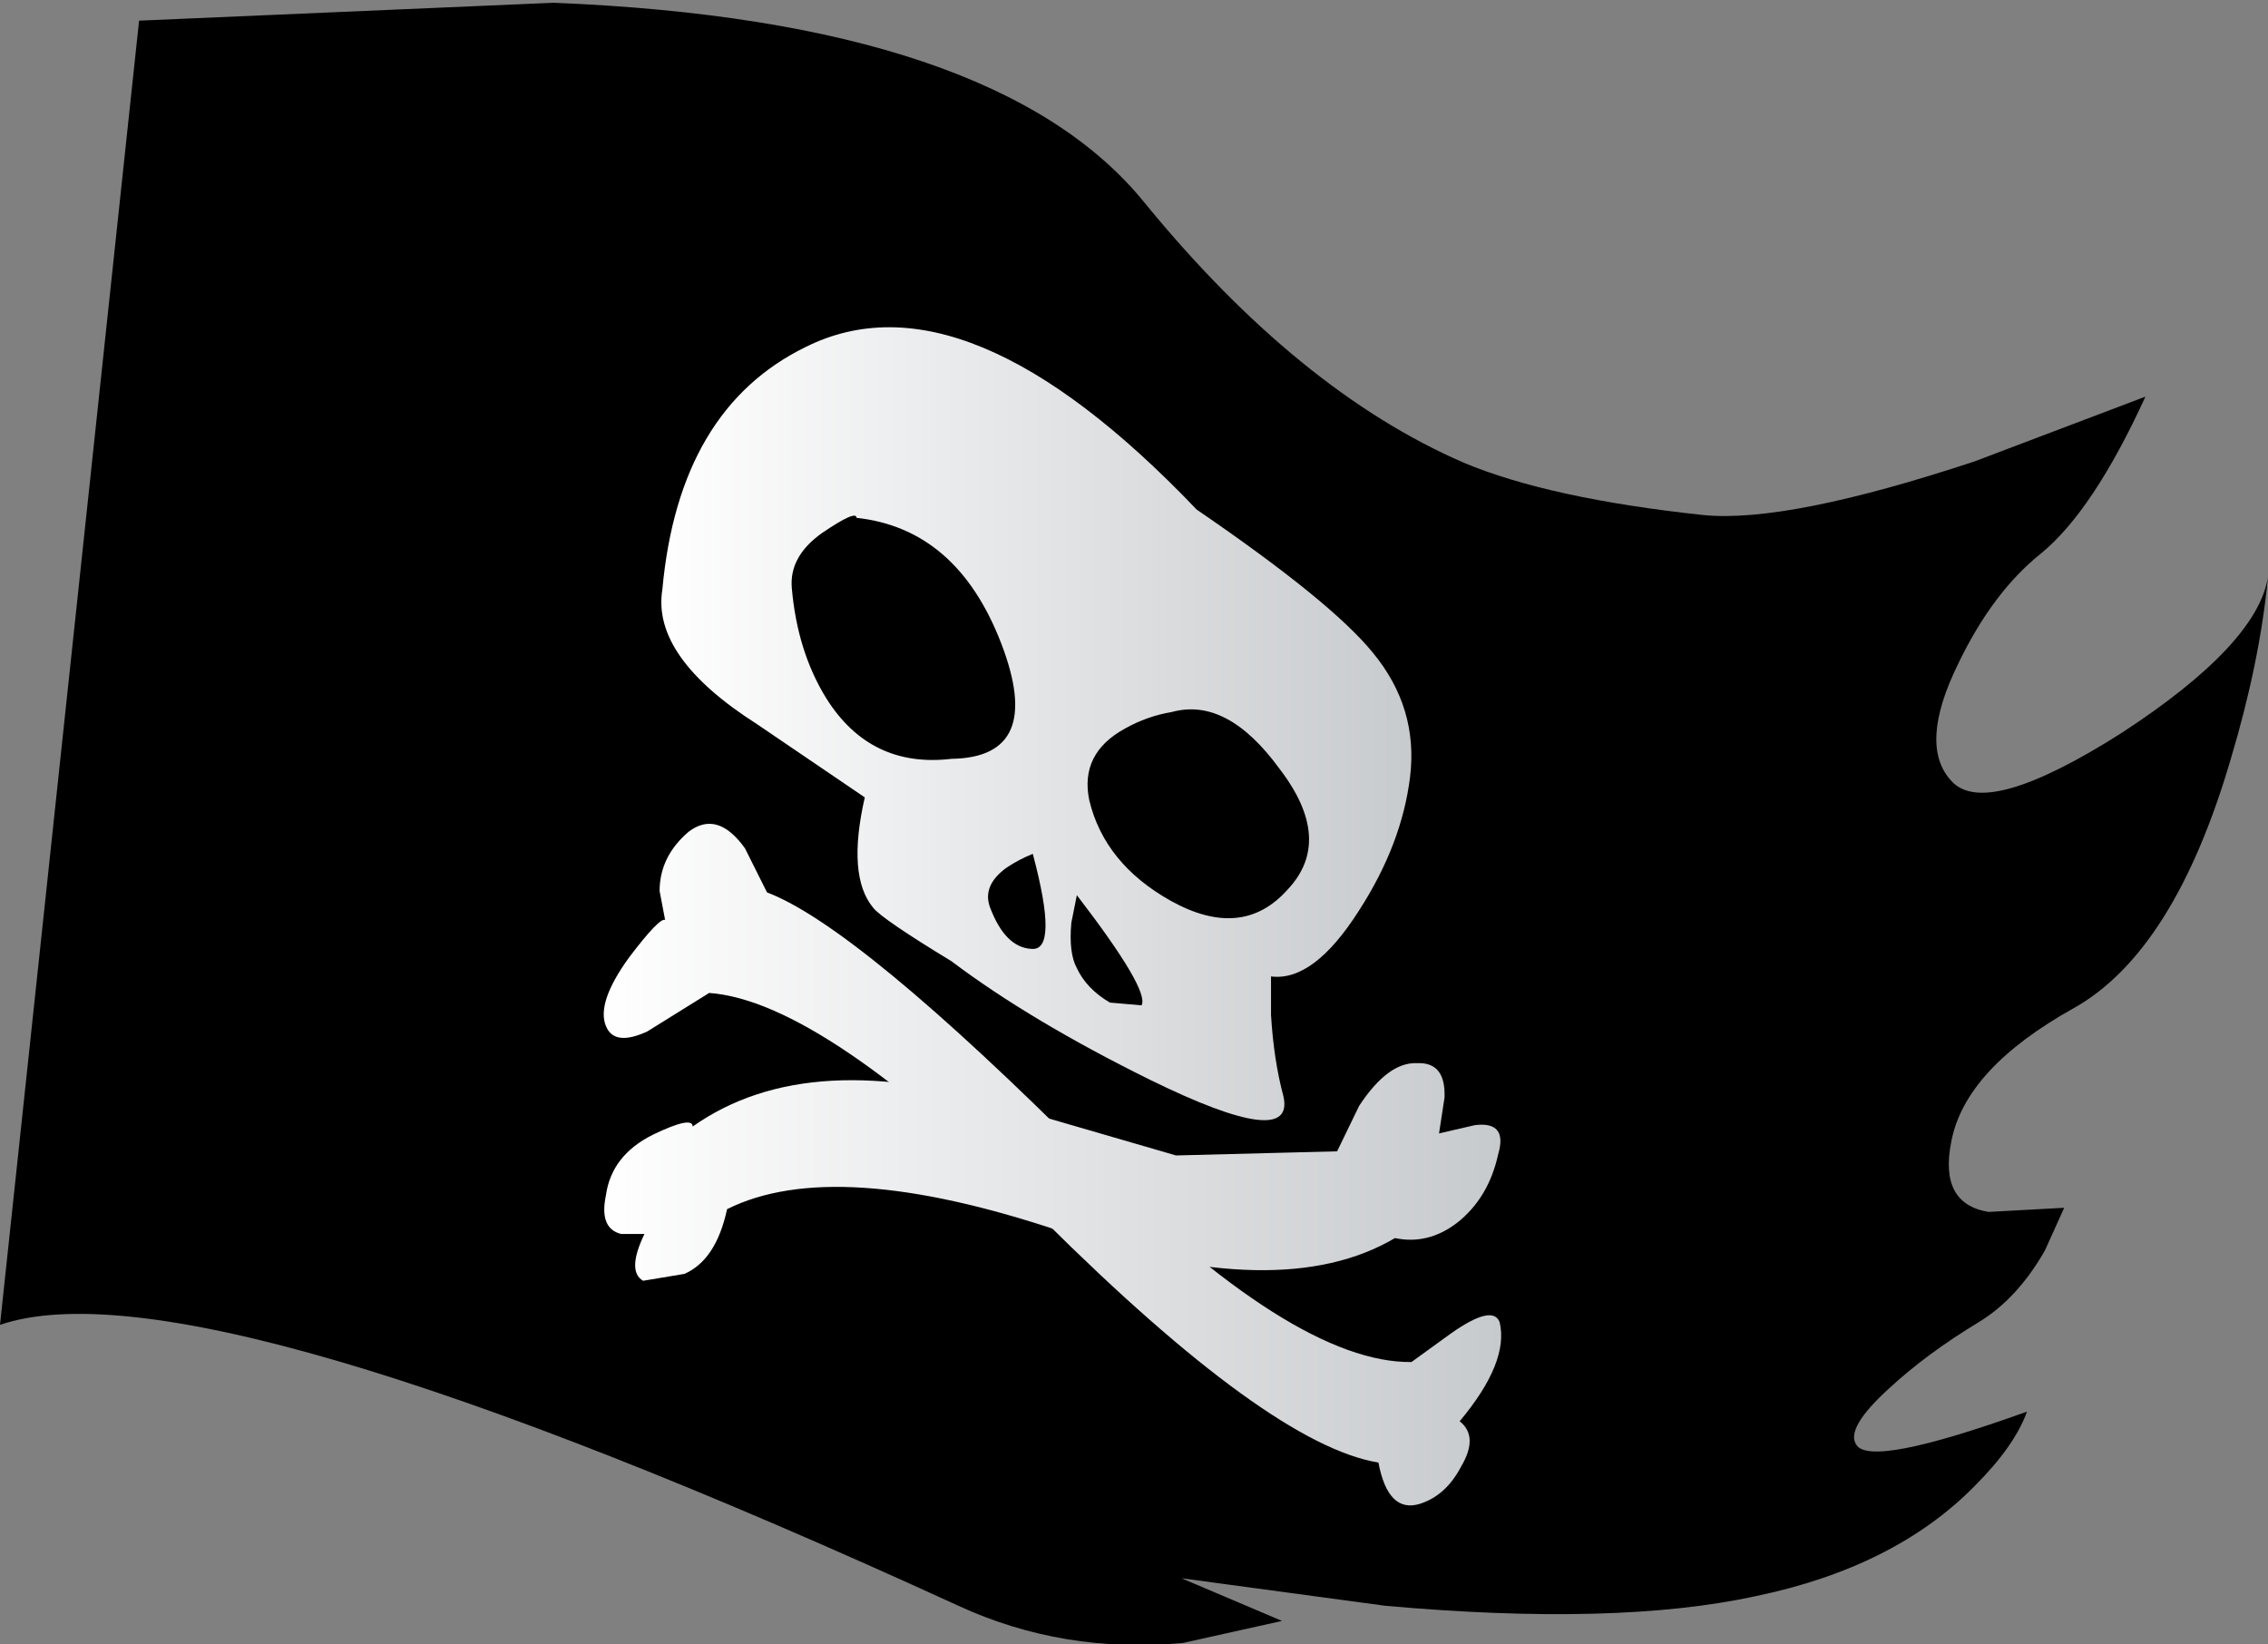 <?xml version="1.0" encoding="UTF-8" standalone="no"?>
<svg xmlns:ffdec="https://www.free-decompiler.com/flash" xmlns:xlink="http://www.w3.org/1999/xlink" ffdec:objectType="shape" height="59.7px" width="82.35px" xmlns="http://www.w3.org/2000/svg">
  <rect width="100%" height="100%" fill="#808080" stroke="none"/>
  <g transform="matrix(1.0, 0.0, 0.0, 1.0, 0.0, -1.85)">
    <path d="M81.0 29.4 Q78.95 36.4 75.3 38.45 71.35 40.65 70.85 43.3 70.4 45.55 72.2 45.85 L74.95 45.7 74.25 47.25 Q73.25 49.0 71.85 49.85 69.95 51.0 68.6 52.25 67.0 53.7 67.4 54.3 67.9 55.15 73.6 53.1 73.15 54.35 71.7 55.8 68.8 58.75 63.75 59.8 58.7 60.9 50.3 60.15 L42.9 59.15 46.55 60.7 42.95 61.5 Q38.6 61.9 34.8 60.15 7.2 47.5 0.0 49.95 L5.05 2.6 20.1 1.95 Q36.2 2.6 41.55 9.2 47.15 16.05 53.15 18.65 56.25 19.95 61.85 20.55 64.9 20.85 71.7 18.6 L77.9 16.25 Q76.0 20.4 74.1 21.95 72.35 23.35 71.1 25.95 69.65 28.9 70.85 30.2 72.1 31.6 77.05 28.45 81.95 25.25 82.35 22.8 82.05 25.9 81.0 29.4" fill="#000000" fill-rule="evenodd" stroke="none"/>
    <path d="M39.1 34.35 L38.9 35.35 Q38.8 36.45 39.1 37.0 39.45 37.75 40.3 38.25 L41.45 38.35 Q41.75 37.8 39.1 34.35 M37.5 32.85 Q37.0 33.05 36.55 33.35 35.65 34.0 35.95 34.8 36.5 36.25 37.45 36.3 38.45 36.4 37.5 32.85 M31.1 20.65 Q31.1 20.35 29.85 21.2 28.65 22.05 28.75 23.2 28.95 25.5 30.0 27.2 31.6 29.75 34.55 29.4 37.95 29.35 36.35 25.2 34.75 21.05 31.1 20.65 M46.15 37.3 L46.15 38.7 Q46.25 40.35 46.6 41.65 47.05 43.65 41.75 41.05 37.4 38.9 34.55 36.75 32.0 35.2 31.7 34.8 30.75 33.65 31.4 30.8 L27.5 28.15 Q23.65 25.7 24.05 23.25 24.65 16.7 29.25 14.45 35.05 11.55 43.45 20.35 48.35 23.7 49.85 25.55 51.5 27.55 51.2 30.05 50.9 32.5 49.35 34.9 47.7 37.5 46.15 37.3 M42.5 34.55 Q45.1 36.0 46.75 34.15 48.45 32.35 46.45 29.75 44.55 27.15 42.55 27.7 41.65 27.85 40.85 28.3 39.2 29.2 39.55 30.9 40.1 33.2 42.5 34.55" fill="url(#gradient0)" fill-rule="evenodd" stroke="none"/>
    <path d="M22.85 36.6 Q23.95 35.15 24.15 35.25 L23.95 34.2 Q23.95 32.95 25.0 32.05 26.05 31.25 27.05 32.65 L27.85 34.25 Q31.15 35.5 39.55 43.9 47.0 51.35 51.25 51.3 L52.7 50.25 Q54.2 49.2 54.45 49.85 54.8 51.3 53.0 53.45 53.7 54.0 53.05 55.1 52.5 56.15 51.55 56.45 50.4 56.8 50.05 54.95 46.1 54.3 37.9 46.15 29.9 38.2 25.75 37.9 L23.5 39.3 Q22.3 39.85 22.0 39.1 21.65 38.25 22.85 36.6" fill="url(#gradient1)" fill-rule="evenodd" stroke="none"/>
    <path d="M48.55 43.65 L49.35 42.0 Q50.4 40.4 51.45 40.45 52.5 40.4 52.45 41.7 L52.25 43.0 53.55 42.7 Q54.75 42.55 54.4 43.75 54.05 45.35 52.9 46.25 51.85 47.05 50.65 46.8 46.5 49.25 38.5 46.55 30.3 43.8 26.4 45.75 26.0 47.6 24.85 48.1 L23.35 48.35 Q22.75 48.0 23.4 46.65 L22.55 46.65 Q21.75 46.45 22.0 45.25 22.2 43.8 23.7 43.05 25.15 42.35 25.15 42.75 29.4 39.75 36.85 42.1 L42.7 43.8 48.55 43.65" fill="url(#gradient2)" fill-rule="evenodd" stroke="none"/>
  </g>
  <defs>
    <linearGradient gradientTransform="matrix(0.017, 0.0, 0.0, -0.017, 37.65, 28.15)" gradientUnits="userSpaceOnUse" id="gradient0" spreadMethod="pad" x1="-819.2" x2="819.2">
      <stop offset="0.0" stop-color="#ffffff"/>
      <stop offset="1.0" stop-color="#c7cacd"/>
    </linearGradient>
    <linearGradient gradientTransform="matrix(0.02, 0.0, 0.0, -0.02, 38.2, 44.1)" gradientUnits="userSpaceOnUse" id="gradient1" spreadMethod="pad" x1="-819.2" x2="819.2">
      <stop offset="0.0" stop-color="#ffffff"/>
      <stop offset="1.0" stop-color="#c7cacd"/>
    </linearGradient>
    <linearGradient gradientTransform="matrix(0.02, 0.0, 0.0, -0.02, 38.2, 44.45)" gradientUnits="userSpaceOnUse" id="gradient2" spreadMethod="pad" x1="-819.2" x2="819.2">
      <stop offset="0.0" stop-color="#ffffff"/>
      <stop offset="1.0" stop-color="#c7cacd"/>
    </linearGradient>
  </defs>
</svg>
